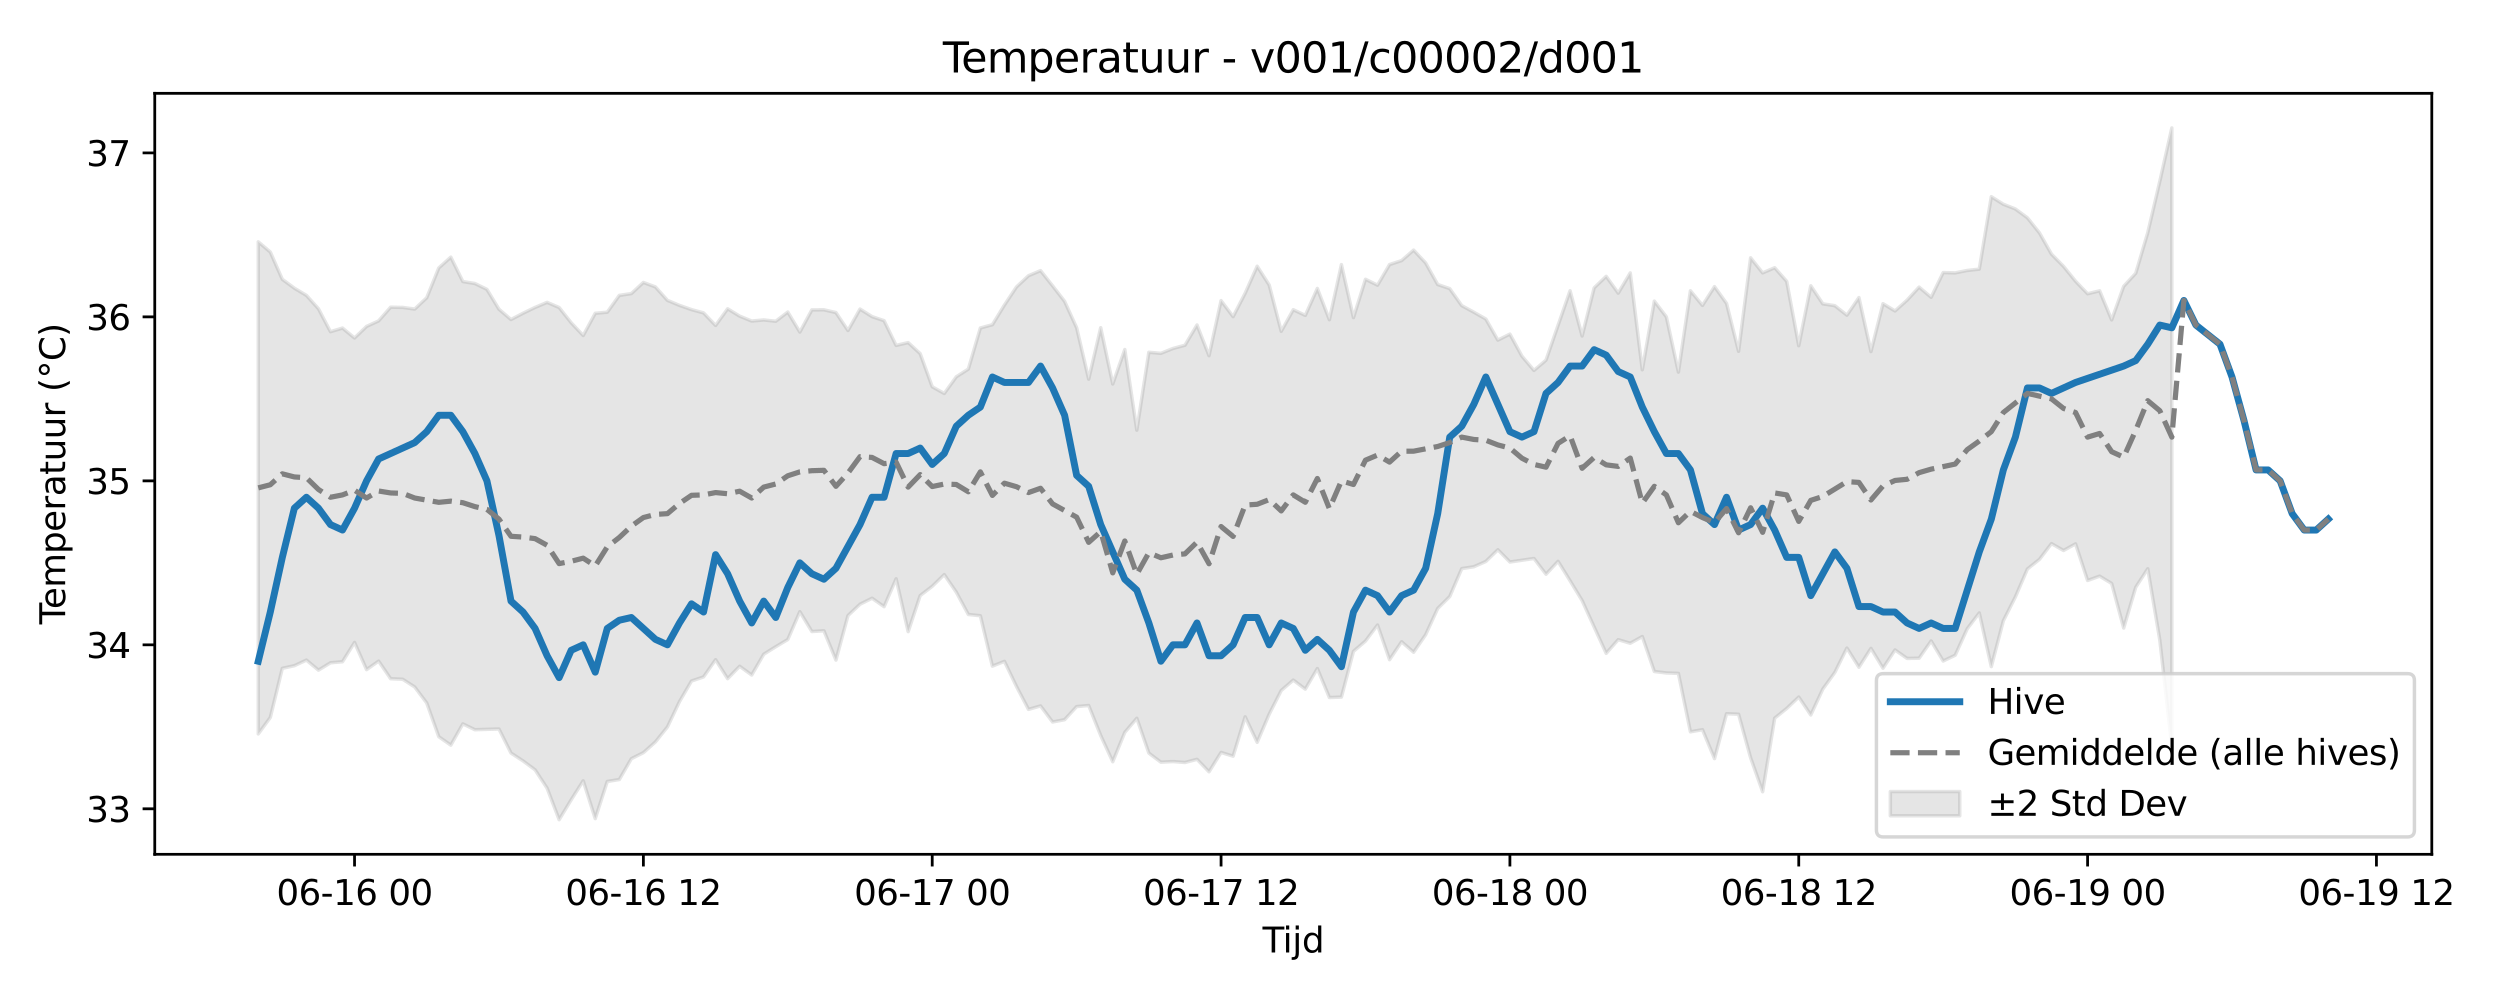 <?xml version="1.0" encoding="utf-8" standalone="no"?>
<!DOCTYPE svg PUBLIC "-//W3C//DTD SVG 1.1//EN"
  "http://www.w3.org/Graphics/SVG/1.1/DTD/svg11.dtd">
<svg xmlns:xlink="http://www.w3.org/1999/xlink" width="720pt" height="288pt" viewBox="0 0 720 288" xmlns="http://www.w3.org/2000/svg" version="1.1">
 <defs>
  <style type="text/css">*{stroke-linejoin: round; stroke-linecap: butt}</style>
 </defs>
 <g id="figure_1">
  <g id="patch_1">
   <path d="M 0 288 
L 720 288 
L 720 0 
L 0 0 
z
" style="fill: #ffffff"/>
  </g>
  <g id="axes_1">
   <g id="patch_2">
    <path d="M 44.57 246.04 
L 700.357 246.04 
L 700.357 26.88 
L 44.57 26.88 
z
" style="fill: #ffffff"/>
   </g>
   <g id="FillBetweenPolyCollection_1">
    <defs>
     <path id="m1859d12d94" d="M 74.378 -218.352 
L 74.378 -76.631 
L 77.845 -81.364 
L 81.311 -95.522 
L 84.777 -96.269 
L 88.243 -97.894 
L 91.709 -94.995 
L 95.175 -97.115 
L 98.641 -97.415 
L 102.107 -102.976 
L 105.573 -95.14 
L 109.04 -97.6 
L 112.506 -92.524 
L 115.972 -92.373 
L 119.438 -90.145 
L 122.904 -85.532 
L 126.37 -75.828 
L 129.836 -73.393 
L 133.302 -79.521 
L 136.768 -77.836 
L 140.234 -77.948 
L 143.701 -78.045 
L 147.167 -71.123 
L 150.633 -68.86 
L 154.099 -66.289 
L 157.565 -60.999 
L 161.031 -51.922 
L 164.497 -57.646 
L 167.963 -63.129 
L 171.429 -52.23 
L 174.895 -62.936 
L 178.362 -63.491 
L 181.828 -69.495 
L 185.294 -71.232 
L 188.76 -74.321 
L 192.226 -78.643 
L 195.692 -85.933 
L 199.158 -91.874 
L 202.624 -93.041 
L 206.09 -98.009 
L 209.556 -92.54 
L 213.023 -96.113 
L 216.489 -93.593 
L 219.955 -99.575 
L 223.421 -101.746 
L 226.887 -103.818 
L 230.353 -111.837 
L 233.819 -106.116 
L 237.285 -106.33 
L 240.751 -97.896 
L 244.218 -110.72 
L 247.684 -113.98 
L 251.15 -115.71 
L 254.616 -113.275 
L 258.082 -121.304 
L 261.548 -106.09 
L 265.014 -116.472 
L 268.48 -119.139 
L 271.946 -122.513 
L 275.412 -117.447 
L 278.879 -111.027 
L 282.345 -110.664 
L 285.811 -96.152 
L 289.277 -97.529 
L 292.743 -90.301 
L 296.209 -83.69 
L 299.675 -84.696 
L 303.141 -80.072 
L 306.607 -80.721 
L 310.073 -84.506 
L 313.54 -84.814 
L 317.006 -76.174 
L 320.472 -68.616 
L 323.938 -77.065 
L 327.404 -81.136 
L 330.87 -71.103 
L 334.336 -68.489 
L 337.802 -68.669 
L 341.268 -68.403 
L 344.734 -69.317 
L 348.201 -65.725 
L 351.667 -71.297 
L 355.133 -70.217 
L 358.599 -81.553 
L 362.065 -74.207 
L 365.531 -82.32 
L 368.997 -89.134 
L 372.463 -92.135 
L 375.929 -89.528 
L 379.396 -95.451 
L 382.862 -87.105 
L 386.328 -87.234 
L 389.794 -100.401 
L 393.26 -103.377 
L 396.726 -108.003 
L 400.192 -98.013 
L 403.658 -103.172 
L 407.124 -100.154 
L 410.59 -105.2 
L 414.057 -112.758 
L 417.523 -116.196 
L 420.989 -124.241 
L 424.455 -124.77 
L 427.921 -126.299 
L 431.387 -129.67 
L 434.853 -126.141 
L 438.319 -126.647 
L 441.785 -127.155 
L 445.251 -122.619 
L 448.718 -126.331 
L 452.184 -120.737 
L 455.65 -115.035 
L 459.116 -107.429 
L 462.582 -99.834 
L 466.048 -103.774 
L 469.514 -102.741 
L 472.98 -104.677 
L 476.446 -94.604 
L 479.912 -94.188 
L 483.379 -94.065 
L 486.845 -77.233 
L 490.311 -77.85 
L 493.777 -69.516 
L 497.243 -82.446 
L 500.709 -82.303 
L 504.175 -69.765 
L 507.641 -59.972 
L 511.107 -81.163 
L 514.574 -83.964 
L 518.04 -87.246 
L 521.506 -82.095 
L 524.972 -89.542 
L 528.438 -94.339 
L 531.904 -101.356 
L 535.37 -95.831 
L 538.836 -101.264 
L 542.302 -95.556 
L 545.768 -100.816 
L 549.235 -98.369 
L 552.701 -98.439 
L 556.167 -103.402 
L 559.633 -97.63 
L 563.099 -99.288 
L 566.565 -106.915 
L 570.031 -111.48 
L 573.497 -96.011 
L 576.963 -109.208 
L 580.429 -116.077 
L 583.896 -124.132 
L 587.362 -126.9 
L 590.828 -131.439 
L 594.294 -129.455 
L 597.76 -131.369 
L 601.226 -120.818 
L 604.692 -122.068 
L 608.158 -119.956 
L 611.624 -107.124 
L 615.09 -118.862 
L 618.557 -124.203 
L 622.023 -103.67 
L 625.489 -73.059 
L 625.489 -251.158 
L 625.489 -251.158 
L 622.023 -235.764 
L 618.557 -221.004 
L 615.09 -209.292 
L 611.624 -205.55 
L 608.158 -195.866 
L 604.692 -204.248 
L 601.226 -203.399 
L 597.76 -207.017 
L 594.294 -211.292 
L 590.828 -214.817 
L 587.362 -220.93 
L 583.896 -225.273 
L 580.429 -227.818 
L 576.963 -229.177 
L 573.497 -231.355 
L 570.031 -210.489 
L 566.565 -210.107 
L 563.099 -209.413 
L 559.633 -209.496 
L 556.167 -202.375 
L 552.701 -205.314 
L 549.235 -201.561 
L 545.768 -198.44 
L 542.302 -200.551 
L 538.836 -186.747 
L 535.37 -202.3 
L 531.904 -197.225 
L 528.438 -199.969 
L 524.972 -200.493 
L 521.506 -205.692 
L 518.04 -188.434 
L 514.574 -206.971 
L 511.107 -210.896 
L 507.641 -209.411 
L 504.175 -213.749 
L 500.709 -186.818 
L 497.243 -200.618 
L 493.777 -205.452 
L 490.311 -200.041 
L 486.845 -204.257 
L 483.379 -180.829 
L 479.912 -196.747 
L 476.446 -201.278 
L 472.98 -181.498 
L 469.514 -209.408 
L 466.048 -203.578 
L 462.582 -208.417 
L 459.116 -205.094 
L 455.65 -191.236 
L 452.184 -204.267 
L 448.718 -194.288 
L 445.251 -184.282 
L 441.785 -181.321 
L 438.319 -185.427 
L 434.853 -191.78 
L 431.387 -190.05 
L 427.921 -196.12 
L 424.455 -198.099 
L 420.989 -199.977 
L 417.523 -204.873 
L 414.057 -206.063 
L 410.59 -212.271 
L 407.124 -215.967 
L 403.658 -212.95 
L 400.192 -211.812 
L 396.726 -205.87 
L 393.26 -207.573 
L 389.794 -196.531 
L 386.328 -211.797 
L 382.862 -195.921 
L 379.396 -204.929 
L 375.929 -197.171 
L 372.463 -198.8 
L 368.997 -192.581 
L 365.531 -205.917 
L 362.065 -211.331 
L 358.599 -203.535 
L 355.133 -196.806 
L 351.667 -201.422 
L 348.201 -185.556 
L 344.734 -194.407 
L 341.268 -188.574 
L 337.802 -187.634 
L 334.336 -186.24 
L 330.87 -186.549 
L 327.404 -164.11 
L 323.938 -187.333 
L 320.472 -177.418 
L 317.006 -193.622 
L 313.54 -178.797 
L 310.073 -193.61 
L 306.607 -201.218 
L 303.141 -205.69 
L 299.675 -210.062 
L 296.209 -208.594 
L 292.743 -205.356 
L 289.277 -200.152 
L 285.811 -194.483 
L 282.345 -193.539 
L 278.879 -181.707 
L 275.412 -179.484 
L 271.946 -174.681 
L 268.48 -176.612 
L 265.014 -186.157 
L 261.548 -189.343 
L 258.082 -188.521 
L 254.616 -195.65 
L 251.15 -196.814 
L 247.684 -198.994 
L 244.218 -192.808 
L 240.751 -197.986 
L 237.285 -198.773 
L 233.819 -198.761 
L 230.353 -192.366 
L 226.887 -198.136 
L 223.421 -195.485 
L 219.955 -195.857 
L 216.489 -195.543 
L 213.023 -196.958 
L 209.556 -199.07 
L 206.09 -194.275 
L 202.624 -197.894 
L 199.158 -198.836 
L 195.692 -200.055 
L 192.226 -201.497 
L 188.76 -205.369 
L 185.294 -206.659 
L 181.828 -203.45 
L 178.362 -202.931 
L 174.895 -198.089 
L 171.429 -197.776 
L 167.963 -191.374 
L 164.497 -195.059 
L 161.031 -199.434 
L 157.565 -200.926 
L 154.099 -199.459 
L 150.633 -197.788 
L 147.167 -195.974 
L 143.701 -198.947 
L 140.234 -204.666 
L 136.768 -206.353 
L 133.302 -206.916 
L 129.836 -213.944 
L 126.37 -210.834 
L 122.904 -202.254 
L 119.438 -198.991 
L 115.972 -199.462 
L 112.506 -199.535 
L 109.04 -195.583 
L 105.573 -193.996 
L 102.107 -190.658 
L 98.641 -193.52 
L 95.175 -192.471 
L 91.709 -199.088 
L 88.243 -202.936 
L 84.777 -205.011 
L 81.311 -207.557 
L 77.845 -215.418 
L 74.378 -218.352 
z
" style="stroke: #808080; stroke-opacity: 0.2"/>
    </defs>
    <g clip-path="url(#paef374e020)">
     <use xlink:href="#m1859d12d94" x="0" y="288" style="fill: #808080; fill-opacity: 0.2; stroke: #808080; stroke-opacity: 0.2"/>
    </g>
   </g>
   <g id="matplotlib.axis_1">
    <g id="xtick_1">
     <g id="line2d_1">
      <defs>
       <path id="m9424bbef53" d="M 0 0 
L 0 3.5 
" style="stroke: #000000; stroke-width: 0.8"/>
      </defs>
      <g>
       <use xlink:href="#m9424bbef53" x="102.107" y="246.04" style="stroke: #000000; stroke-width: 0.8"/>
      </g>
     </g>
     <g id="text_1">
      <!-- 06-16 00 -->
      <g transform="translate(79.627 260.638) scale(0.1 -0.1)">
       <defs>
        <path id="DejaVuSans-30" d="M 2034 4250 
Q 1547 4250 1301 3770 
Q 1056 3291 1056 2328 
Q 1056 1369 1301 889 
Q 1547 409 2034 409 
Q 2525 409 2770 889 
Q 3016 1369 3016 2328 
Q 3016 3291 2770 3770 
Q 2525 4250 2034 4250 
z
M 2034 4750 
Q 2819 4750 3233 4129 
Q 3647 3509 3647 2328 
Q 3647 1150 3233 529 
Q 2819 -91 2034 -91 
Q 1250 -91 836 529 
Q 422 1150 422 2328 
Q 422 3509 836 4129 
Q 1250 4750 2034 4750 
z
" transform="scale(0.016)"/>
        <path id="DejaVuSans-36" d="M 2113 2584 
Q 1688 2584 1439 2293 
Q 1191 2003 1191 1497 
Q 1191 994 1439 701 
Q 1688 409 2113 409 
Q 2538 409 2786 701 
Q 3034 994 3034 1497 
Q 3034 2003 2786 2293 
Q 2538 2584 2113 2584 
z
M 3366 4563 
L 3366 3988 
Q 3128 4100 2886 4159 
Q 2644 4219 2406 4219 
Q 1781 4219 1451 3797 
Q 1122 3375 1075 2522 
Q 1259 2794 1537 2939 
Q 1816 3084 2150 3084 
Q 2853 3084 3261 2657 
Q 3669 2231 3669 1497 
Q 3669 778 3244 343 
Q 2819 -91 2113 -91 
Q 1303 -91 875 529 
Q 447 1150 447 2328 
Q 447 3434 972 4092 
Q 1497 4750 2381 4750 
Q 2619 4750 2861 4703 
Q 3103 4656 3366 4563 
z
" transform="scale(0.016)"/>
        <path id="DejaVuSans-2d" d="M 313 2009 
L 1997 2009 
L 1997 1497 
L 313 1497 
L 313 2009 
z
" transform="scale(0.016)"/>
        <path id="DejaVuSans-31" d="M 794 531 
L 1825 531 
L 1825 4091 
L 703 3866 
L 703 4441 
L 1819 4666 
L 2450 4666 
L 2450 531 
L 3481 531 
L 3481 0 
L 794 0 
L 794 531 
z
" transform="scale(0.016)"/>
        <path id="DejaVuSans-20" transform="scale(0.016)"/>
       </defs>
       <use xlink:href="#DejaVuSans-30"/>
       <use xlink:href="#DejaVuSans-36" transform="translate(63.623 0)"/>
       <use xlink:href="#DejaVuSans-2d" transform="translate(127.246 0)"/>
       <use xlink:href="#DejaVuSans-31" transform="translate(163.33 0)"/>
       <use xlink:href="#DejaVuSans-36" transform="translate(226.953 0)"/>
       <use xlink:href="#DejaVuSans-20" transform="translate(290.576 0)"/>
       <use xlink:href="#DejaVuSans-30" transform="translate(322.363 0)"/>
       <use xlink:href="#DejaVuSans-30" transform="translate(385.986 0)"/>
      </g>
     </g>
    </g>
    <g id="xtick_2">
     <g id="line2d_2">
      <g>
       <use xlink:href="#m9424bbef53" x="185.294" y="246.04" style="stroke: #000000; stroke-width: 0.8"/>
      </g>
     </g>
     <g id="text_2">
      <!-- 06-16 12 -->
      <g transform="translate(162.813 260.638) scale(0.1 -0.1)">
       <defs>
        <path id="DejaVuSans-32" d="M 1228 531 
L 3431 531 
L 3431 0 
L 469 0 
L 469 531 
Q 828 903 1448 1529 
Q 2069 2156 2228 2338 
Q 2531 2678 2651 2914 
Q 2772 3150 2772 3378 
Q 2772 3750 2511 3984 
Q 2250 4219 1831 4219 
Q 1534 4219 1204 4116 
Q 875 4013 500 3803 
L 500 4441 
Q 881 4594 1212 4672 
Q 1544 4750 1819 4750 
Q 2544 4750 2975 4387 
Q 3406 4025 3406 3419 
Q 3406 3131 3298 2873 
Q 3191 2616 2906 2266 
Q 2828 2175 2409 1742 
Q 1991 1309 1228 531 
z
" transform="scale(0.016)"/>
       </defs>
       <use xlink:href="#DejaVuSans-30"/>
       <use xlink:href="#DejaVuSans-36" transform="translate(63.623 0)"/>
       <use xlink:href="#DejaVuSans-2d" transform="translate(127.246 0)"/>
       <use xlink:href="#DejaVuSans-31" transform="translate(163.33 0)"/>
       <use xlink:href="#DejaVuSans-36" transform="translate(226.953 0)"/>
       <use xlink:href="#DejaVuSans-20" transform="translate(290.576 0)"/>
       <use xlink:href="#DejaVuSans-31" transform="translate(322.363 0)"/>
       <use xlink:href="#DejaVuSans-32" transform="translate(385.986 0)"/>
      </g>
     </g>
    </g>
    <g id="xtick_3">
     <g id="line2d_3">
      <g>
       <use xlink:href="#m9424bbef53" x="268.48" y="246.04" style="stroke: #000000; stroke-width: 0.8"/>
      </g>
     </g>
     <g id="text_3">
      <!-- 06-17 00 -->
      <g transform="translate(246 260.638) scale(0.1 -0.1)">
       <defs>
        <path id="DejaVuSans-37" d="M 525 4666 
L 3525 4666 
L 3525 4397 
L 1831 0 
L 1172 0 
L 2766 4134 
L 525 4134 
L 525 4666 
z
" transform="scale(0.016)"/>
       </defs>
       <use xlink:href="#DejaVuSans-30"/>
       <use xlink:href="#DejaVuSans-36" transform="translate(63.623 0)"/>
       <use xlink:href="#DejaVuSans-2d" transform="translate(127.246 0)"/>
       <use xlink:href="#DejaVuSans-31" transform="translate(163.33 0)"/>
       <use xlink:href="#DejaVuSans-37" transform="translate(226.953 0)"/>
       <use xlink:href="#DejaVuSans-20" transform="translate(290.576 0)"/>
       <use xlink:href="#DejaVuSans-30" transform="translate(322.363 0)"/>
       <use xlink:href="#DejaVuSans-30" transform="translate(385.986 0)"/>
      </g>
     </g>
    </g>
    <g id="xtick_4">
     <g id="line2d_4">
      <g>
       <use xlink:href="#m9424bbef53" x="351.667" y="246.04" style="stroke: #000000; stroke-width: 0.8"/>
      </g>
     </g>
     <g id="text_4">
      <!-- 06-17 12 -->
      <g transform="translate(329.186 260.638) scale(0.1 -0.1)">
       <use xlink:href="#DejaVuSans-30"/>
       <use xlink:href="#DejaVuSans-36" transform="translate(63.623 0)"/>
       <use xlink:href="#DejaVuSans-2d" transform="translate(127.246 0)"/>
       <use xlink:href="#DejaVuSans-31" transform="translate(163.33 0)"/>
       <use xlink:href="#DejaVuSans-37" transform="translate(226.953 0)"/>
       <use xlink:href="#DejaVuSans-20" transform="translate(290.576 0)"/>
       <use xlink:href="#DejaVuSans-31" transform="translate(322.363 0)"/>
       <use xlink:href="#DejaVuSans-32" transform="translate(385.986 0)"/>
      </g>
     </g>
    </g>
    <g id="xtick_5">
     <g id="line2d_5">
      <g>
       <use xlink:href="#m9424bbef53" x="434.853" y="246.04" style="stroke: #000000; stroke-width: 0.8"/>
      </g>
     </g>
     <g id="text_5">
      <!-- 06-18 00 -->
      <g transform="translate(412.373 260.638) scale(0.1 -0.1)">
       <defs>
        <path id="DejaVuSans-38" d="M 2034 2216 
Q 1584 2216 1326 1975 
Q 1069 1734 1069 1313 
Q 1069 891 1326 650 
Q 1584 409 2034 409 
Q 2484 409 2743 651 
Q 3003 894 3003 1313 
Q 3003 1734 2745 1975 
Q 2488 2216 2034 2216 
z
M 1403 2484 
Q 997 2584 770 2862 
Q 544 3141 544 3541 
Q 544 4100 942 4425 
Q 1341 4750 2034 4750 
Q 2731 4750 3128 4425 
Q 3525 4100 3525 3541 
Q 3525 3141 3298 2862 
Q 3072 2584 2669 2484 
Q 3125 2378 3379 2068 
Q 3634 1759 3634 1313 
Q 3634 634 3220 271 
Q 2806 -91 2034 -91 
Q 1263 -91 848 271 
Q 434 634 434 1313 
Q 434 1759 690 2068 
Q 947 2378 1403 2484 
z
M 1172 3481 
Q 1172 3119 1398 2916 
Q 1625 2713 2034 2713 
Q 2441 2713 2670 2916 
Q 2900 3119 2900 3481 
Q 2900 3844 2670 4047 
Q 2441 4250 2034 4250 
Q 1625 4250 1398 4047 
Q 1172 3844 1172 3481 
z
" transform="scale(0.016)"/>
       </defs>
       <use xlink:href="#DejaVuSans-30"/>
       <use xlink:href="#DejaVuSans-36" transform="translate(63.623 0)"/>
       <use xlink:href="#DejaVuSans-2d" transform="translate(127.246 0)"/>
       <use xlink:href="#DejaVuSans-31" transform="translate(163.33 0)"/>
       <use xlink:href="#DejaVuSans-38" transform="translate(226.953 0)"/>
       <use xlink:href="#DejaVuSans-20" transform="translate(290.576 0)"/>
       <use xlink:href="#DejaVuSans-30" transform="translate(322.363 0)"/>
       <use xlink:href="#DejaVuSans-30" transform="translate(385.986 0)"/>
      </g>
     </g>
    </g>
    <g id="xtick_6">
     <g id="line2d_6">
      <g>
       <use xlink:href="#m9424bbef53" x="518.04" y="246.04" style="stroke: #000000; stroke-width: 0.8"/>
      </g>
     </g>
     <g id="text_6">
      <!-- 06-18 12 -->
      <g transform="translate(495.559 260.638) scale(0.1 -0.1)">
       <use xlink:href="#DejaVuSans-30"/>
       <use xlink:href="#DejaVuSans-36" transform="translate(63.623 0)"/>
       <use xlink:href="#DejaVuSans-2d" transform="translate(127.246 0)"/>
       <use xlink:href="#DejaVuSans-31" transform="translate(163.33 0)"/>
       <use xlink:href="#DejaVuSans-38" transform="translate(226.953 0)"/>
       <use xlink:href="#DejaVuSans-20" transform="translate(290.576 0)"/>
       <use xlink:href="#DejaVuSans-31" transform="translate(322.363 0)"/>
       <use xlink:href="#DejaVuSans-32" transform="translate(385.986 0)"/>
      </g>
     </g>
    </g>
    <g id="xtick_7">
     <g id="line2d_7">
      <g>
       <use xlink:href="#m9424bbef53" x="601.226" y="246.04" style="stroke: #000000; stroke-width: 0.8"/>
      </g>
     </g>
     <g id="text_7">
      <!-- 06-19 00 -->
      <g transform="translate(578.746 260.638) scale(0.1 -0.1)">
       <defs>
        <path id="DejaVuSans-39" d="M 703 97 
L 703 672 
Q 941 559 1184 500 
Q 1428 441 1663 441 
Q 2288 441 2617 861 
Q 2947 1281 2994 2138 
Q 2813 1869 2534 1725 
Q 2256 1581 1919 1581 
Q 1219 1581 811 2004 
Q 403 2428 403 3163 
Q 403 3881 828 4315 
Q 1253 4750 1959 4750 
Q 2769 4750 3195 4129 
Q 3622 3509 3622 2328 
Q 3622 1225 3098 567 
Q 2575 -91 1691 -91 
Q 1453 -91 1209 -44 
Q 966 3 703 97 
z
M 1959 2075 
Q 2384 2075 2632 2365 
Q 2881 2656 2881 3163 
Q 2881 3666 2632 3958 
Q 2384 4250 1959 4250 
Q 1534 4250 1286 3958 
Q 1038 3666 1038 3163 
Q 1038 2656 1286 2365 
Q 1534 2075 1959 2075 
z
" transform="scale(0.016)"/>
       </defs>
       <use xlink:href="#DejaVuSans-30"/>
       <use xlink:href="#DejaVuSans-36" transform="translate(63.623 0)"/>
       <use xlink:href="#DejaVuSans-2d" transform="translate(127.246 0)"/>
       <use xlink:href="#DejaVuSans-31" transform="translate(163.33 0)"/>
       <use xlink:href="#DejaVuSans-39" transform="translate(226.953 0)"/>
       <use xlink:href="#DejaVuSans-20" transform="translate(290.576 0)"/>
       <use xlink:href="#DejaVuSans-30" transform="translate(322.363 0)"/>
       <use xlink:href="#DejaVuSans-30" transform="translate(385.986 0)"/>
      </g>
     </g>
    </g>
    <g id="xtick_8">
     <g id="line2d_8">
      <g>
       <use xlink:href="#m9424bbef53" x="684.413" y="246.04" style="stroke: #000000; stroke-width: 0.8"/>
      </g>
     </g>
     <g id="text_8">
      <!-- 06-19 12 -->
      <g transform="translate(661.932 260.638) scale(0.1 -0.1)">
       <use xlink:href="#DejaVuSans-30"/>
       <use xlink:href="#DejaVuSans-36" transform="translate(63.623 0)"/>
       <use xlink:href="#DejaVuSans-2d" transform="translate(127.246 0)"/>
       <use xlink:href="#DejaVuSans-31" transform="translate(163.33 0)"/>
       <use xlink:href="#DejaVuSans-39" transform="translate(226.953 0)"/>
       <use xlink:href="#DejaVuSans-20" transform="translate(290.576 0)"/>
       <use xlink:href="#DejaVuSans-31" transform="translate(322.363 0)"/>
       <use xlink:href="#DejaVuSans-32" transform="translate(385.986 0)"/>
      </g>
     </g>
    </g>
    <g id="text_9">
     <!-- Tijd -->
     <g transform="translate(363.613 274.317) scale(0.1 -0.1)">
      <defs>
       <path id="DejaVuSans-54" d="M -19 4666 
L 3928 4666 
L 3928 4134 
L 2272 4134 
L 2272 0 
L 1638 0 
L 1638 4134 
L -19 4134 
L -19 4666 
z
" transform="scale(0.016)"/>
       <path id="DejaVuSans-69" d="M 603 3500 
L 1178 3500 
L 1178 0 
L 603 0 
L 603 3500 
z
M 603 4863 
L 1178 4863 
L 1178 4134 
L 603 4134 
L 603 4863 
z
" transform="scale(0.016)"/>
       <path id="DejaVuSans-6a" d="M 603 3500 
L 1178 3500 
L 1178 -63 
Q 1178 -731 923 -1031 
Q 669 -1331 103 -1331 
L -116 -1331 
L -116 -844 
L 38 -844 
Q 366 -844 484 -692 
Q 603 -541 603 -63 
L 603 3500 
z
M 603 4863 
L 1178 4863 
L 1178 4134 
L 603 4134 
L 603 4863 
z
" transform="scale(0.016)"/>
       <path id="DejaVuSans-64" d="M 2906 2969 
L 2906 4863 
L 3481 4863 
L 3481 0 
L 2906 0 
L 2906 525 
Q 2725 213 2448 61 
Q 2172 -91 1784 -91 
Q 1150 -91 751 415 
Q 353 922 353 1747 
Q 353 2572 751 3078 
Q 1150 3584 1784 3584 
Q 2172 3584 2448 3432 
Q 2725 3281 2906 2969 
z
M 947 1747 
Q 947 1113 1208 752 
Q 1469 391 1925 391 
Q 2381 391 2643 752 
Q 2906 1113 2906 1747 
Q 2906 2381 2643 2742 
Q 2381 3103 1925 3103 
Q 1469 3103 1208 2742 
Q 947 2381 947 1747 
z
" transform="scale(0.016)"/>
      </defs>
      <use xlink:href="#DejaVuSans-54"/>
      <use xlink:href="#DejaVuSans-69" transform="translate(57.959 0)"/>
      <use xlink:href="#DejaVuSans-6a" transform="translate(85.742 0)"/>
      <use xlink:href="#DejaVuSans-64" transform="translate(113.525 0)"/>
     </g>
    </g>
   </g>
   <g id="matplotlib.axis_2">
    <g id="ytick_1">
     <g id="line2d_9">
      <defs>
       <path id="mf98e14285b" d="M 0 0 
L -3.5 0 
" style="stroke: #000000; stroke-width: 0.8"/>
      </defs>
      <g>
       <use xlink:href="#mf98e14285b" x="44.57" y="232.936" style="stroke: #000000; stroke-width: 0.8"/>
      </g>
     </g>
     <g id="text_10">
      <!-- 33 -->
      <g transform="translate(24.845 236.735) scale(0.1 -0.1)">
       <defs>
        <path id="DejaVuSans-33" d="M 2597 2516 
Q 3050 2419 3304 2112 
Q 3559 1806 3559 1356 
Q 3559 666 3084 287 
Q 2609 -91 1734 -91 
Q 1441 -91 1130 -33 
Q 819 25 488 141 
L 488 750 
Q 750 597 1062 519 
Q 1375 441 1716 441 
Q 2309 441 2620 675 
Q 2931 909 2931 1356 
Q 2931 1769 2642 2001 
Q 2353 2234 1838 2234 
L 1294 2234 
L 1294 2753 
L 1863 2753 
Q 2328 2753 2575 2939 
Q 2822 3125 2822 3475 
Q 2822 3834 2567 4026 
Q 2313 4219 1838 4219 
Q 1578 4219 1281 4162 
Q 984 4106 628 3988 
L 628 4550 
Q 988 4650 1302 4700 
Q 1616 4750 1894 4750 
Q 2613 4750 3031 4423 
Q 3450 4097 3450 3541 
Q 3450 3153 3228 2886 
Q 3006 2619 2597 2516 
z
" transform="scale(0.016)"/>
       </defs>
       <use xlink:href="#DejaVuSans-33"/>
       <use xlink:href="#DejaVuSans-33" transform="translate(63.623 0)"/>
      </g>
     </g>
    </g>
    <g id="ytick_2">
     <g id="line2d_10">
      <g>
       <use xlink:href="#mf98e14285b" x="44.57" y="185.71" style="stroke: #000000; stroke-width: 0.8"/>
      </g>
     </g>
     <g id="text_11">
      <!-- 34 -->
      <g transform="translate(24.845 189.509) scale(0.1 -0.1)">
       <defs>
        <path id="DejaVuSans-34" d="M 2419 4116 
L 825 1625 
L 2419 1625 
L 2419 4116 
z
M 2253 4666 
L 3047 4666 
L 3047 1625 
L 3713 1625 
L 3713 1100 
L 3047 1100 
L 3047 0 
L 2419 0 
L 2419 1100 
L 313 1100 
L 313 1709 
L 2253 4666 
z
" transform="scale(0.016)"/>
       </defs>
       <use xlink:href="#DejaVuSans-33"/>
       <use xlink:href="#DejaVuSans-34" transform="translate(63.623 0)"/>
      </g>
     </g>
    </g>
    <g id="ytick_3">
     <g id="line2d_11">
      <g>
       <use xlink:href="#mf98e14285b" x="44.57" y="138.485" style="stroke: #000000; stroke-width: 0.8"/>
      </g>
     </g>
     <g id="text_12">
      <!-- 35 -->
      <g transform="translate(24.845 142.284) scale(0.1 -0.1)">
       <defs>
        <path id="DejaVuSans-35" d="M 691 4666 
L 3169 4666 
L 3169 4134 
L 1269 4134 
L 1269 2991 
Q 1406 3038 1543 3061 
Q 1681 3084 1819 3084 
Q 2600 3084 3056 2656 
Q 3513 2228 3513 1497 
Q 3513 744 3044 326 
Q 2575 -91 1722 -91 
Q 1428 -91 1123 -41 
Q 819 9 494 109 
L 494 744 
Q 775 591 1075 516 
Q 1375 441 1709 441 
Q 2250 441 2565 725 
Q 2881 1009 2881 1497 
Q 2881 1984 2565 2268 
Q 2250 2553 1709 2553 
Q 1456 2553 1204 2497 
Q 953 2441 691 2322 
L 691 4666 
z
" transform="scale(0.016)"/>
       </defs>
       <use xlink:href="#DejaVuSans-33"/>
       <use xlink:href="#DejaVuSans-35" transform="translate(63.623 0)"/>
      </g>
     </g>
    </g>
    <g id="ytick_4">
     <g id="line2d_12">
      <g>
       <use xlink:href="#mf98e14285b" x="44.57" y="91.259" style="stroke: #000000; stroke-width: 0.8"/>
      </g>
     </g>
     <g id="text_13">
      <!-- 36 -->
      <g transform="translate(24.845 95.058) scale(0.1 -0.1)">
       <use xlink:href="#DejaVuSans-33"/>
       <use xlink:href="#DejaVuSans-36" transform="translate(63.623 0)"/>
      </g>
     </g>
    </g>
    <g id="ytick_5">
     <g id="line2d_13">
      <g>
       <use xlink:href="#mf98e14285b" x="44.57" y="44.034" style="stroke: #000000; stroke-width: 0.8"/>
      </g>
     </g>
     <g id="text_14">
      <!-- 37 -->
      <g transform="translate(24.845 47.833) scale(0.1 -0.1)">
       <use xlink:href="#DejaVuSans-33"/>
       <use xlink:href="#DejaVuSans-37" transform="translate(63.623 0)"/>
      </g>
     </g>
    </g>
    <g id="text_15">
     <!-- Temperatuur (°C) -->
     <g transform="translate(18.765 179.816) rotate(-90) scale(0.1 -0.1)">
      <defs>
       <path id="DejaVuSans-65" d="M 3597 1894 
L 3597 1613 
L 953 1613 
Q 991 1019 1311 708 
Q 1631 397 2203 397 
Q 2534 397 2845 478 
Q 3156 559 3463 722 
L 3463 178 
Q 3153 47 2828 -22 
Q 2503 -91 2169 -91 
Q 1331 -91 842 396 
Q 353 884 353 1716 
Q 353 2575 817 3079 
Q 1281 3584 2069 3584 
Q 2775 3584 3186 3129 
Q 3597 2675 3597 1894 
z
M 3022 2063 
Q 3016 2534 2758 2815 
Q 2500 3097 2075 3097 
Q 1594 3097 1305 2825 
Q 1016 2553 972 2059 
L 3022 2063 
z
" transform="scale(0.016)"/>
       <path id="DejaVuSans-6d" d="M 3328 2828 
Q 3544 3216 3844 3400 
Q 4144 3584 4550 3584 
Q 5097 3584 5394 3201 
Q 5691 2819 5691 2113 
L 5691 0 
L 5113 0 
L 5113 2094 
Q 5113 2597 4934 2840 
Q 4756 3084 4391 3084 
Q 3944 3084 3684 2787 
Q 3425 2491 3425 1978 
L 3425 0 
L 2847 0 
L 2847 2094 
Q 2847 2600 2669 2842 
Q 2491 3084 2119 3084 
Q 1678 3084 1418 2786 
Q 1159 2488 1159 1978 
L 1159 0 
L 581 0 
L 581 3500 
L 1159 3500 
L 1159 2956 
Q 1356 3278 1631 3431 
Q 1906 3584 2284 3584 
Q 2666 3584 2933 3390 
Q 3200 3197 3328 2828 
z
" transform="scale(0.016)"/>
       <path id="DejaVuSans-70" d="M 1159 525 
L 1159 -1331 
L 581 -1331 
L 581 3500 
L 1159 3500 
L 1159 2969 
Q 1341 3281 1617 3432 
Q 1894 3584 2278 3584 
Q 2916 3584 3314 3078 
Q 3713 2572 3713 1747 
Q 3713 922 3314 415 
Q 2916 -91 2278 -91 
Q 1894 -91 1617 61 
Q 1341 213 1159 525 
z
M 3116 1747 
Q 3116 2381 2855 2742 
Q 2594 3103 2138 3103 
Q 1681 3103 1420 2742 
Q 1159 2381 1159 1747 
Q 1159 1113 1420 752 
Q 1681 391 2138 391 
Q 2594 391 2855 752 
Q 3116 1113 3116 1747 
z
" transform="scale(0.016)"/>
       <path id="DejaVuSans-72" d="M 2631 2963 
Q 2534 3019 2420 3045 
Q 2306 3072 2169 3072 
Q 1681 3072 1420 2755 
Q 1159 2438 1159 1844 
L 1159 0 
L 581 0 
L 581 3500 
L 1159 3500 
L 1159 2956 
Q 1341 3275 1631 3429 
Q 1922 3584 2338 3584 
Q 2397 3584 2469 3576 
Q 2541 3569 2628 3553 
L 2631 2963 
z
" transform="scale(0.016)"/>
       <path id="DejaVuSans-61" d="M 2194 1759 
Q 1497 1759 1228 1600 
Q 959 1441 959 1056 
Q 959 750 1161 570 
Q 1363 391 1709 391 
Q 2188 391 2477 730 
Q 2766 1069 2766 1631 
L 2766 1759 
L 2194 1759 
z
M 3341 1997 
L 3341 0 
L 2766 0 
L 2766 531 
Q 2569 213 2275 61 
Q 1981 -91 1556 -91 
Q 1019 -91 701 211 
Q 384 513 384 1019 
Q 384 1609 779 1909 
Q 1175 2209 1959 2209 
L 2766 2209 
L 2766 2266 
Q 2766 2663 2505 2880 
Q 2244 3097 1772 3097 
Q 1472 3097 1187 3025 
Q 903 2953 641 2809 
L 641 3341 
Q 956 3463 1253 3523 
Q 1550 3584 1831 3584 
Q 2591 3584 2966 3190 
Q 3341 2797 3341 1997 
z
" transform="scale(0.016)"/>
       <path id="DejaVuSans-74" d="M 1172 4494 
L 1172 3500 
L 2356 3500 
L 2356 3053 
L 1172 3053 
L 1172 1153 
Q 1172 725 1289 603 
Q 1406 481 1766 481 
L 2356 481 
L 2356 0 
L 1766 0 
Q 1100 0 847 248 
Q 594 497 594 1153 
L 594 3053 
L 172 3053 
L 172 3500 
L 594 3500 
L 594 4494 
L 1172 4494 
z
" transform="scale(0.016)"/>
       <path id="DejaVuSans-75" d="M 544 1381 
L 544 3500 
L 1119 3500 
L 1119 1403 
Q 1119 906 1312 657 
Q 1506 409 1894 409 
Q 2359 409 2629 706 
Q 2900 1003 2900 1516 
L 2900 3500 
L 3475 3500 
L 3475 0 
L 2900 0 
L 2900 538 
Q 2691 219 2414 64 
Q 2138 -91 1772 -91 
Q 1169 -91 856 284 
Q 544 659 544 1381 
z
M 1991 3584 
L 1991 3584 
z
" transform="scale(0.016)"/>
       <path id="DejaVuSans-28" d="M 1984 4856 
Q 1566 4138 1362 3434 
Q 1159 2731 1159 2009 
Q 1159 1288 1364 580 
Q 1569 -128 1984 -844 
L 1484 -844 
Q 1016 -109 783 600 
Q 550 1309 550 2009 
Q 550 2706 781 3412 
Q 1013 4119 1484 4856 
L 1984 4856 
z
" transform="scale(0.016)"/>
       <path id="DejaVuSans-b0" d="M 1600 4347 
Q 1350 4347 1178 4173 
Q 1006 4000 1006 3750 
Q 1006 3503 1178 3333 
Q 1350 3163 1600 3163 
Q 1850 3163 2022 3333 
Q 2194 3503 2194 3750 
Q 2194 3997 2020 4172 
Q 1847 4347 1600 4347 
z
M 1600 4750 
Q 1800 4750 1984 4673 
Q 2169 4597 2303 4453 
Q 2447 4313 2519 4134 
Q 2591 3956 2591 3750 
Q 2591 3338 2302 3052 
Q 2013 2766 1594 2766 
Q 1172 2766 890 3047 
Q 609 3328 609 3750 
Q 609 4169 896 4459 
Q 1184 4750 1600 4750 
z
" transform="scale(0.016)"/>
       <path id="DejaVuSans-43" d="M 4122 4306 
L 4122 3641 
Q 3803 3938 3442 4084 
Q 3081 4231 2675 4231 
Q 1875 4231 1450 3742 
Q 1025 3253 1025 2328 
Q 1025 1406 1450 917 
Q 1875 428 2675 428 
Q 3081 428 3442 575 
Q 3803 722 4122 1019 
L 4122 359 
Q 3791 134 3420 21 
Q 3050 -91 2638 -91 
Q 1578 -91 968 557 
Q 359 1206 359 2328 
Q 359 3453 968 4101 
Q 1578 4750 2638 4750 
Q 3056 4750 3426 4639 
Q 3797 4528 4122 4306 
z
" transform="scale(0.016)"/>
       <path id="DejaVuSans-29" d="M 513 4856 
L 1013 4856 
Q 1481 4119 1714 3412 
Q 1947 2706 1947 2009 
Q 1947 1309 1714 600 
Q 1481 -109 1013 -844 
L 513 -844 
Q 928 -128 1133 580 
Q 1338 1288 1338 2009 
Q 1338 2731 1133 3434 
Q 928 4138 513 4856 
z
" transform="scale(0.016)"/>
      </defs>
      <use xlink:href="#DejaVuSans-54"/>
      <use xlink:href="#DejaVuSans-65" transform="translate(44.084 0)"/>
      <use xlink:href="#DejaVuSans-6d" transform="translate(105.607 0)"/>
      <use xlink:href="#DejaVuSans-70" transform="translate(203.02 0)"/>
      <use xlink:href="#DejaVuSans-65" transform="translate(266.496 0)"/>
      <use xlink:href="#DejaVuSans-72" transform="translate(328.02 0)"/>
      <use xlink:href="#DejaVuSans-61" transform="translate(369.133 0)"/>
      <use xlink:href="#DejaVuSans-74" transform="translate(430.412 0)"/>
      <use xlink:href="#DejaVuSans-75" transform="translate(469.621 0)"/>
      <use xlink:href="#DejaVuSans-75" transform="translate(533 0)"/>
      <use xlink:href="#DejaVuSans-72" transform="translate(596.379 0)"/>
      <use xlink:href="#DejaVuSans-20" transform="translate(637.492 0)"/>
      <use xlink:href="#DejaVuSans-28" transform="translate(669.279 0)"/>
      <use xlink:href="#DejaVuSans-b0" transform="translate(708.293 0)"/>
      <use xlink:href="#DejaVuSans-43" transform="translate(758.293 0)"/>
      <use xlink:href="#DejaVuSans-29" transform="translate(828.117 0)"/>
     </g>
    </g>
   </g>
   <g id="line2d_14">
    <path d="M 74.378 190.433 
L 77.845 176.265 
L 81.311 160.523 
L 84.777 146.356 
L 88.243 143.207 
L 91.709 146.356 
L 95.175 151.078 
L 98.641 152.652 
L 102.107 146.356 
L 105.573 138.485 
L 109.04 132.188 
L 119.438 127.465 
L 122.904 124.317 
L 126.37 119.594 
L 129.836 119.594 
L 133.302 124.317 
L 136.768 130.614 
L 140.234 138.485 
L 143.701 154.227 
L 147.167 173.117 
L 150.633 176.265 
L 154.099 180.988 
L 157.565 188.859 
L 161.031 195.155 
L 164.497 187.284 
L 167.963 185.71 
L 171.429 193.581 
L 174.895 180.988 
L 178.362 178.626 
L 181.828 177.839 
L 188.76 184.136 
L 192.226 185.71 
L 195.692 179.413 
L 199.158 173.904 
L 202.624 176.265 
L 206.09 159.736 
L 209.556 165.246 
L 213.023 173.117 
L 216.489 179.413 
L 219.955 173.117 
L 223.421 177.839 
L 226.887 169.181 
L 230.353 162.097 
L 233.819 165.246 
L 237.285 166.82 
L 240.751 163.672 
L 247.684 151.078 
L 251.15 143.207 
L 254.616 143.207 
L 258.082 130.614 
L 261.548 130.614 
L 265.014 129.04 
L 268.48 133.762 
L 271.946 130.614 
L 275.412 122.743 
L 278.879 119.594 
L 282.345 117.233 
L 285.811 108.575 
L 289.277 110.149 
L 296.209 110.149 
L 299.675 105.427 
L 303.141 111.724 
L 306.607 119.594 
L 310.073 136.91 
L 313.54 140.059 
L 317.006 151.078 
L 323.938 166.82 
L 327.404 169.968 
L 330.87 179.413 
L 334.336 190.433 
L 337.802 185.71 
L 341.268 185.71 
L 344.734 179.413 
L 348.201 188.859 
L 351.667 188.859 
L 355.133 185.71 
L 358.599 177.839 
L 362.065 177.839 
L 365.531 185.71 
L 368.997 179.413 
L 372.463 180.988 
L 375.929 187.284 
L 379.396 184.136 
L 382.862 187.284 
L 386.328 192.007 
L 389.794 176.265 
L 393.26 169.968 
L 396.726 171.543 
L 400.192 176.265 
L 403.658 171.543 
L 407.124 169.968 
L 410.59 163.672 
L 414.057 147.93 
L 417.523 125.891 
L 420.989 122.743 
L 424.455 116.446 
L 427.921 108.575 
L 434.853 124.317 
L 438.319 125.891 
L 441.785 124.317 
L 445.251 113.298 
L 448.718 110.149 
L 452.184 105.427 
L 455.65 105.427 
L 459.116 100.704 
L 462.582 102.278 
L 466.048 107.001 
L 469.514 108.575 
L 472.98 117.233 
L 476.446 124.317 
L 479.912 130.614 
L 483.379 130.614 
L 486.845 135.336 
L 490.311 147.93 
L 493.777 151.078 
L 497.243 143.207 
L 500.709 152.652 
L 504.175 151.078 
L 507.641 146.356 
L 511.107 152.652 
L 514.574 160.523 
L 518.04 160.523 
L 521.506 171.543 
L 528.438 158.949 
L 531.904 163.672 
L 535.37 174.691 
L 538.836 174.691 
L 542.302 176.265 
L 545.768 176.265 
L 549.235 179.413 
L 552.701 180.988 
L 556.167 179.413 
L 559.633 180.988 
L 563.099 180.988 
L 570.031 158.949 
L 573.497 149.504 
L 576.963 135.336 
L 580.429 125.891 
L 583.896 111.724 
L 587.362 111.724 
L 590.828 113.298 
L 597.76 110.149 
L 611.624 105.427 
L 615.09 103.853 
L 618.557 99.13 
L 622.023 93.62 
L 625.489 94.407 
L 628.955 86.537 
L 632.421 93.62 
L 639.353 99.13 
L 642.819 108.575 
L 646.285 121.169 
L 649.751 135.336 
L 653.218 135.336 
L 656.684 138.485 
L 660.15 147.93 
L 663.616 152.652 
L 667.082 152.652 
L 670.548 149.504 
L 670.548 149.504 
" clip-path="url(#paef374e020)" style="fill: none; stroke: #1f77b4; stroke-width: 2; stroke-linecap: square"/>
   </g>
   <g id="line2d_15">
    <path d="M 74.378 140.509 
L 77.845 139.609 
L 81.311 136.461 
L 84.777 137.36 
L 88.243 137.585 
L 91.709 140.958 
L 95.175 143.207 
L 98.641 142.533 
L 102.107 141.183 
L 105.573 143.432 
L 109.04 141.408 
L 112.506 141.97 
L 115.972 142.083 
L 119.438 143.432 
L 126.37 144.669 
L 129.836 144.332 
L 133.302 144.781 
L 136.768 145.906 
L 140.234 146.693 
L 143.701 149.504 
L 147.167 154.451 
L 150.633 154.676 
L 154.099 155.126 
L 157.565 157.038 
L 161.031 162.322 
L 164.497 161.648 
L 167.963 160.748 
L 171.429 162.997 
L 174.895 157.487 
L 178.362 154.789 
L 181.828 151.528 
L 185.294 149.054 
L 188.76 148.155 
L 192.226 147.93 
L 195.692 145.006 
L 199.158 142.645 
L 202.624 142.533 
L 206.09 141.858 
L 209.556 142.195 
L 213.023 141.464 
L 216.489 143.432 
L 219.955 140.284 
L 223.421 139.384 
L 226.887 137.023 
L 230.353 135.898 
L 233.819 135.561 
L 237.285 135.449 
L 240.751 140.059 
L 244.218 136.236 
L 247.684 131.513 
L 251.15 131.738 
L 254.616 133.537 
L 258.082 133.087 
L 261.548 140.284 
L 265.014 136.686 
L 268.48 140.124 
L 271.946 139.403 
L 275.412 139.534 
L 278.879 141.633 
L 282.345 135.898 
L 285.811 142.682 
L 289.277 139.159 
L 292.743 140.171 
L 296.209 141.858 
L 299.675 140.621 
L 303.141 145.119 
L 310.073 148.942 
L 313.54 156.194 
L 317.006 153.102 
L 320.472 164.983 
L 323.938 155.801 
L 327.404 165.377 
L 330.87 159.174 
L 334.336 160.636 
L 337.802 159.849 
L 341.268 159.511 
L 344.734 156.138 
L 348.201 162.36 
L 351.667 151.64 
L 355.133 154.489 
L 358.599 145.456 
L 362.065 145.231 
L 365.531 143.882 
L 368.997 147.143 
L 372.463 142.533 
L 375.929 144.65 
L 379.396 137.81 
L 382.862 146.487 
L 386.328 138.485 
L 389.794 139.534 
L 393.26 132.525 
L 396.726 131.063 
L 400.192 133.087 
L 403.658 129.939 
L 407.124 129.939 
L 414.057 128.59 
L 417.523 127.465 
L 420.989 125.891 
L 424.455 126.566 
L 427.921 126.791 
L 431.387 128.14 
L 434.853 129.04 
L 438.319 131.963 
L 441.785 133.762 
L 445.251 134.549 
L 448.718 127.69 
L 452.184 125.498 
L 455.65 134.864 
L 459.116 131.738 
L 462.582 133.875 
L 466.048 134.324 
L 469.514 131.926 
L 472.98 144.913 
L 476.446 140.059 
L 479.912 142.533 
L 483.379 150.553 
L 486.845 147.255 
L 490.311 149.054 
L 493.777 150.516 
L 497.243 146.468 
L 500.709 153.439 
L 504.175 146.243 
L 507.641 153.308 
L 511.107 141.97 
L 514.574 142.533 
L 518.04 150.16 
L 521.506 144.107 
L 524.972 142.982 
L 531.904 138.71 
L 535.37 138.934 
L 538.836 143.994 
L 542.302 139.946 
L 545.768 138.372 
L 549.235 138.035 
L 552.701 136.123 
L 556.167 135.111 
L 563.099 133.65 
L 566.565 129.489 
L 570.031 127.016 
L 573.497 124.317 
L 576.963 118.807 
L 583.896 113.298 
L 590.828 114.872 
L 594.294 117.627 
L 597.76 118.807 
L 601.226 125.891 
L 604.692 124.842 
L 608.158 130.089 
L 611.624 131.663 
L 615.09 123.923 
L 618.557 115.397 
L 622.023 118.283 
L 625.489 125.891 
L 628.955 86.537 
L 632.421 93.62 
L 639.353 99.13 
L 642.819 108.575 
L 646.285 121.169 
L 649.751 135.336 
L 653.218 135.336 
L 656.684 138.485 
L 660.15 147.93 
L 663.616 152.652 
L 667.082 152.652 
L 670.548 149.504 
L 670.548 149.504 
" clip-path="url(#paef374e020)" style="fill: none; stroke-dasharray: 5.55,2.4; stroke-dashoffset: 0; stroke: #808080; stroke-width: 1.5"/>
   </g>
   <g id="patch_3">
    <path d="M 44.57 246.04 
L 44.57 26.88 
" style="fill: none; stroke: #000000; stroke-width: 0.8; stroke-linejoin: miter; stroke-linecap: square"/>
   </g>
   <g id="patch_4">
    <path d="M 700.357 246.04 
L 700.357 26.88 
" style="fill: none; stroke: #000000; stroke-width: 0.8; stroke-linejoin: miter; stroke-linecap: square"/>
   </g>
   <g id="patch_5">
    <path d="M 44.57 246.04 
L 700.357 246.04 
" style="fill: none; stroke: #000000; stroke-width: 0.8; stroke-linejoin: miter; stroke-linecap: square"/>
   </g>
   <g id="patch_6">
    <path d="M 44.57 26.88 
L 700.357 26.88 
" style="fill: none; stroke: #000000; stroke-width: 0.8; stroke-linejoin: miter; stroke-linecap: square"/>
   </g>
   <g id="text_16">
    <!-- Temperatuur - v001/c00002/d001 -->
    <g transform="translate(271.541 20.88) scale(0.12 -0.12)">
     <defs>
      <path id="DejaVuSans-76" d="M 191 3500 
L 800 3500 
L 1894 563 
L 2988 3500 
L 3597 3500 
L 2284 0 
L 1503 0 
L 191 3500 
z
" transform="scale(0.016)"/>
      <path id="DejaVuSans-2f" d="M 1625 4666 
L 2156 4666 
L 531 -594 
L 0 -594 
L 1625 4666 
z
" transform="scale(0.016)"/>
      <path id="DejaVuSans-63" d="M 3122 3366 
L 3122 2828 
Q 2878 2963 2633 3030 
Q 2388 3097 2138 3097 
Q 1578 3097 1268 2742 
Q 959 2388 959 1747 
Q 959 1106 1268 751 
Q 1578 397 2138 397 
Q 2388 397 2633 464 
Q 2878 531 3122 666 
L 3122 134 
Q 2881 22 2623 -34 
Q 2366 -91 2075 -91 
Q 1284 -91 818 406 
Q 353 903 353 1747 
Q 353 2603 823 3093 
Q 1294 3584 2113 3584 
Q 2378 3584 2631 3529 
Q 2884 3475 3122 3366 
z
" transform="scale(0.016)"/>
     </defs>
     <use xlink:href="#DejaVuSans-54"/>
     <use xlink:href="#DejaVuSans-65" transform="translate(44.084 0)"/>
     <use xlink:href="#DejaVuSans-6d" transform="translate(105.607 0)"/>
     <use xlink:href="#DejaVuSans-70" transform="translate(203.02 0)"/>
     <use xlink:href="#DejaVuSans-65" transform="translate(266.496 0)"/>
     <use xlink:href="#DejaVuSans-72" transform="translate(328.02 0)"/>
     <use xlink:href="#DejaVuSans-61" transform="translate(369.133 0)"/>
     <use xlink:href="#DejaVuSans-74" transform="translate(430.412 0)"/>
     <use xlink:href="#DejaVuSans-75" transform="translate(469.621 0)"/>
     <use xlink:href="#DejaVuSans-75" transform="translate(533 0)"/>
     <use xlink:href="#DejaVuSans-72" transform="translate(596.379 0)"/>
     <use xlink:href="#DejaVuSans-20" transform="translate(637.492 0)"/>
     <use xlink:href="#DejaVuSans-2d" transform="translate(669.279 0)"/>
     <use xlink:href="#DejaVuSans-20" transform="translate(705.363 0)"/>
     <use xlink:href="#DejaVuSans-76" transform="translate(737.15 0)"/>
     <use xlink:href="#DejaVuSans-30" transform="translate(796.33 0)"/>
     <use xlink:href="#DejaVuSans-30" transform="translate(859.953 0)"/>
     <use xlink:href="#DejaVuSans-31" transform="translate(923.576 0)"/>
     <use xlink:href="#DejaVuSans-2f" transform="translate(987.199 0)"/>
     <use xlink:href="#DejaVuSans-63" transform="translate(1020.891 0)"/>
     <use xlink:href="#DejaVuSans-30" transform="translate(1075.871 0)"/>
     <use xlink:href="#DejaVuSans-30" transform="translate(1139.494 0)"/>
     <use xlink:href="#DejaVuSans-30" transform="translate(1203.117 0)"/>
     <use xlink:href="#DejaVuSans-30" transform="translate(1266.74 0)"/>
     <use xlink:href="#DejaVuSans-32" transform="translate(1330.363 0)"/>
     <use xlink:href="#DejaVuSans-2f" transform="translate(1393.986 0)"/>
     <use xlink:href="#DejaVuSans-64" transform="translate(1427.678 0)"/>
     <use xlink:href="#DejaVuSans-30" transform="translate(1491.154 0)"/>
     <use xlink:href="#DejaVuSans-30" transform="translate(1554.777 0)"/>
     <use xlink:href="#DejaVuSans-31" transform="translate(1618.4 0)"/>
    </g>
   </g>
   <g id="legend_1">
    <g id="patch_7">
     <path d="M 542.413 241.04 
L 693.357 241.04 
Q 695.357 241.04 695.357 239.04 
L 695.357 196.006 
Q 695.357 194.006 693.357 194.006 
L 542.413 194.006 
Q 540.413 194.006 540.413 196.006 
L 540.413 239.04 
Q 540.413 241.04 542.413 241.04 
z
" style="fill: #ffffff; opacity: 0.8; stroke: #cccccc; stroke-linejoin: miter"/>
    </g>
    <g id="line2d_16">
     <path d="M 544.413 202.104 
L 554.413 202.104 
L 564.413 202.104 
" style="fill: none; stroke: #1f77b4; stroke-width: 2; stroke-linecap: square"/>
    </g>
    <g id="text_17">
     <!-- Hive -->
     <g transform="translate(572.413 205.604) scale(0.1 -0.1)">
      <defs>
       <path id="DejaVuSans-48" d="M 628 4666 
L 1259 4666 
L 1259 2753 
L 3553 2753 
L 3553 4666 
L 4184 4666 
L 4184 0 
L 3553 0 
L 3553 2222 
L 1259 2222 
L 1259 0 
L 628 0 
L 628 4666 
z
" transform="scale(0.016)"/>
      </defs>
      <use xlink:href="#DejaVuSans-48"/>
      <use xlink:href="#DejaVuSans-69" transform="translate(75.195 0)"/>
      <use xlink:href="#DejaVuSans-76" transform="translate(102.979 0)"/>
      <use xlink:href="#DejaVuSans-65" transform="translate(162.158 0)"/>
     </g>
    </g>
    <g id="line2d_17">
     <path d="M 544.413 216.782 
L 554.413 216.782 
L 564.413 216.782 
" style="fill: none; stroke-dasharray: 5.55,2.4; stroke-dashoffset: 0; stroke: #808080; stroke-width: 1.5"/>
    </g>
    <g id="text_18">
     <!-- Gemiddelde (alle hives) -->
     <g transform="translate(572.413 220.282) scale(0.1 -0.1)">
      <defs>
       <path id="DejaVuSans-47" d="M 3809 666 
L 3809 1919 
L 2778 1919 
L 2778 2438 
L 4434 2438 
L 4434 434 
Q 4069 175 3628 42 
Q 3188 -91 2688 -91 
Q 1594 -91 976 548 
Q 359 1188 359 2328 
Q 359 3472 976 4111 
Q 1594 4750 2688 4750 
Q 3144 4750 3555 4637 
Q 3966 4525 4313 4306 
L 4313 3634 
Q 3963 3931 3569 4081 
Q 3175 4231 2741 4231 
Q 1884 4231 1454 3753 
Q 1025 3275 1025 2328 
Q 1025 1384 1454 906 
Q 1884 428 2741 428 
Q 3075 428 3337 486 
Q 3600 544 3809 666 
z
" transform="scale(0.016)"/>
       <path id="DejaVuSans-6c" d="M 603 4863 
L 1178 4863 
L 1178 0 
L 603 0 
L 603 4863 
z
" transform="scale(0.016)"/>
       <path id="DejaVuSans-68" d="M 3513 2113 
L 3513 0 
L 2938 0 
L 2938 2094 
Q 2938 2591 2744 2837 
Q 2550 3084 2163 3084 
Q 1697 3084 1428 2787 
Q 1159 2491 1159 1978 
L 1159 0 
L 581 0 
L 581 4863 
L 1159 4863 
L 1159 2956 
Q 1366 3272 1645 3428 
Q 1925 3584 2291 3584 
Q 2894 3584 3203 3211 
Q 3513 2838 3513 2113 
z
" transform="scale(0.016)"/>
       <path id="DejaVuSans-73" d="M 2834 3397 
L 2834 2853 
Q 2591 2978 2328 3040 
Q 2066 3103 1784 3103 
Q 1356 3103 1142 2972 
Q 928 2841 928 2578 
Q 928 2378 1081 2264 
Q 1234 2150 1697 2047 
L 1894 2003 
Q 2506 1872 2764 1633 
Q 3022 1394 3022 966 
Q 3022 478 2636 193 
Q 2250 -91 1575 -91 
Q 1294 -91 989 -36 
Q 684 19 347 128 
L 347 722 
Q 666 556 975 473 
Q 1284 391 1588 391 
Q 1994 391 2212 530 
Q 2431 669 2431 922 
Q 2431 1156 2273 1281 
Q 2116 1406 1581 1522 
L 1381 1569 
Q 847 1681 609 1914 
Q 372 2147 372 2553 
Q 372 3047 722 3315 
Q 1072 3584 1716 3584 
Q 2034 3584 2315 3537 
Q 2597 3491 2834 3397 
z
" transform="scale(0.016)"/>
      </defs>
      <use xlink:href="#DejaVuSans-47"/>
      <use xlink:href="#DejaVuSans-65" transform="translate(77.49 0)"/>
      <use xlink:href="#DejaVuSans-6d" transform="translate(139.014 0)"/>
      <use xlink:href="#DejaVuSans-69" transform="translate(236.426 0)"/>
      <use xlink:href="#DejaVuSans-64" transform="translate(264.209 0)"/>
      <use xlink:href="#DejaVuSans-64" transform="translate(327.686 0)"/>
      <use xlink:href="#DejaVuSans-65" transform="translate(391.162 0)"/>
      <use xlink:href="#DejaVuSans-6c" transform="translate(452.686 0)"/>
      <use xlink:href="#DejaVuSans-64" transform="translate(480.469 0)"/>
      <use xlink:href="#DejaVuSans-65" transform="translate(543.945 0)"/>
      <use xlink:href="#DejaVuSans-20" transform="translate(605.469 0)"/>
      <use xlink:href="#DejaVuSans-28" transform="translate(637.256 0)"/>
      <use xlink:href="#DejaVuSans-61" transform="translate(676.27 0)"/>
      <use xlink:href="#DejaVuSans-6c" transform="translate(737.549 0)"/>
      <use xlink:href="#DejaVuSans-6c" transform="translate(765.332 0)"/>
      <use xlink:href="#DejaVuSans-65" transform="translate(793.115 0)"/>
      <use xlink:href="#DejaVuSans-20" transform="translate(854.639 0)"/>
      <use xlink:href="#DejaVuSans-68" transform="translate(886.426 0)"/>
      <use xlink:href="#DejaVuSans-69" transform="translate(949.805 0)"/>
      <use xlink:href="#DejaVuSans-76" transform="translate(977.588 0)"/>
      <use xlink:href="#DejaVuSans-65" transform="translate(1036.768 0)"/>
      <use xlink:href="#DejaVuSans-73" transform="translate(1098.291 0)"/>
      <use xlink:href="#DejaVuSans-29" transform="translate(1150.391 0)"/>
     </g>
    </g>
    <g id="patch_8">
     <path d="M 544.413 234.96 
L 564.413 234.96 
L 564.413 227.96 
L 544.413 227.96 
z
" style="fill: #808080; fill-opacity: 0.2; stroke: #808080; stroke-opacity: 0.2; stroke-linejoin: miter"/>
    </g>
    <g id="text_19">
     <!-- ±2 Std Dev -->
     <g transform="translate(572.413 234.96) scale(0.1 -0.1)">
      <defs>
       <path id="DejaVuSans-b1" d="M 2944 4013 
L 2944 2803 
L 4684 2803 
L 4684 2272 
L 2944 2272 
L 2944 1063 
L 2419 1063 
L 2419 2272 
L 678 2272 
L 678 2803 
L 2419 2803 
L 2419 4013 
L 2944 4013 
z
M 678 531 
L 4684 531 
L 4684 0 
L 678 0 
L 678 531 
z
" transform="scale(0.016)"/>
       <path id="DejaVuSans-53" d="M 3425 4513 
L 3425 3897 
Q 3066 4069 2747 4153 
Q 2428 4238 2131 4238 
Q 1616 4238 1336 4038 
Q 1056 3838 1056 3469 
Q 1056 3159 1242 3001 
Q 1428 2844 1947 2747 
L 2328 2669 
Q 3034 2534 3370 2195 
Q 3706 1856 3706 1288 
Q 3706 609 3251 259 
Q 2797 -91 1919 -91 
Q 1588 -91 1214 -16 
Q 841 59 441 206 
L 441 856 
Q 825 641 1194 531 
Q 1563 422 1919 422 
Q 2459 422 2753 634 
Q 3047 847 3047 1241 
Q 3047 1584 2836 1778 
Q 2625 1972 2144 2069 
L 1759 2144 
Q 1053 2284 737 2584 
Q 422 2884 422 3419 
Q 422 4038 858 4394 
Q 1294 4750 2059 4750 
Q 2388 4750 2728 4690 
Q 3069 4631 3425 4513 
z
" transform="scale(0.016)"/>
       <path id="DejaVuSans-44" d="M 1259 4147 
L 1259 519 
L 2022 519 
Q 2988 519 3436 956 
Q 3884 1394 3884 2338 
Q 3884 3275 3436 3711 
Q 2988 4147 2022 4147 
L 1259 4147 
z
M 628 4666 
L 1925 4666 
Q 3281 4666 3915 4102 
Q 4550 3538 4550 2338 
Q 4550 1131 3912 565 
Q 3275 0 1925 0 
L 628 0 
L 628 4666 
z
" transform="scale(0.016)"/>
      </defs>
      <use xlink:href="#DejaVuSans-b1"/>
      <use xlink:href="#DejaVuSans-32" transform="translate(83.789 0)"/>
      <use xlink:href="#DejaVuSans-20" transform="translate(147.412 0)"/>
      <use xlink:href="#DejaVuSans-53" transform="translate(179.199 0)"/>
      <use xlink:href="#DejaVuSans-74" transform="translate(242.676 0)"/>
      <use xlink:href="#DejaVuSans-64" transform="translate(281.885 0)"/>
      <use xlink:href="#DejaVuSans-20" transform="translate(345.361 0)"/>
      <use xlink:href="#DejaVuSans-44" transform="translate(377.148 0)"/>
      <use xlink:href="#DejaVuSans-65" transform="translate(454.15 0)"/>
      <use xlink:href="#DejaVuSans-76" transform="translate(515.674 0)"/>
     </g>
    </g>
   </g>
  </g>
 </g>
 <defs>
  <clipPath id="paef374e020">
   <rect x="44.57" y="26.88" width="655.787" height="219.16"/>
  </clipPath>
 </defs>
</svg>
